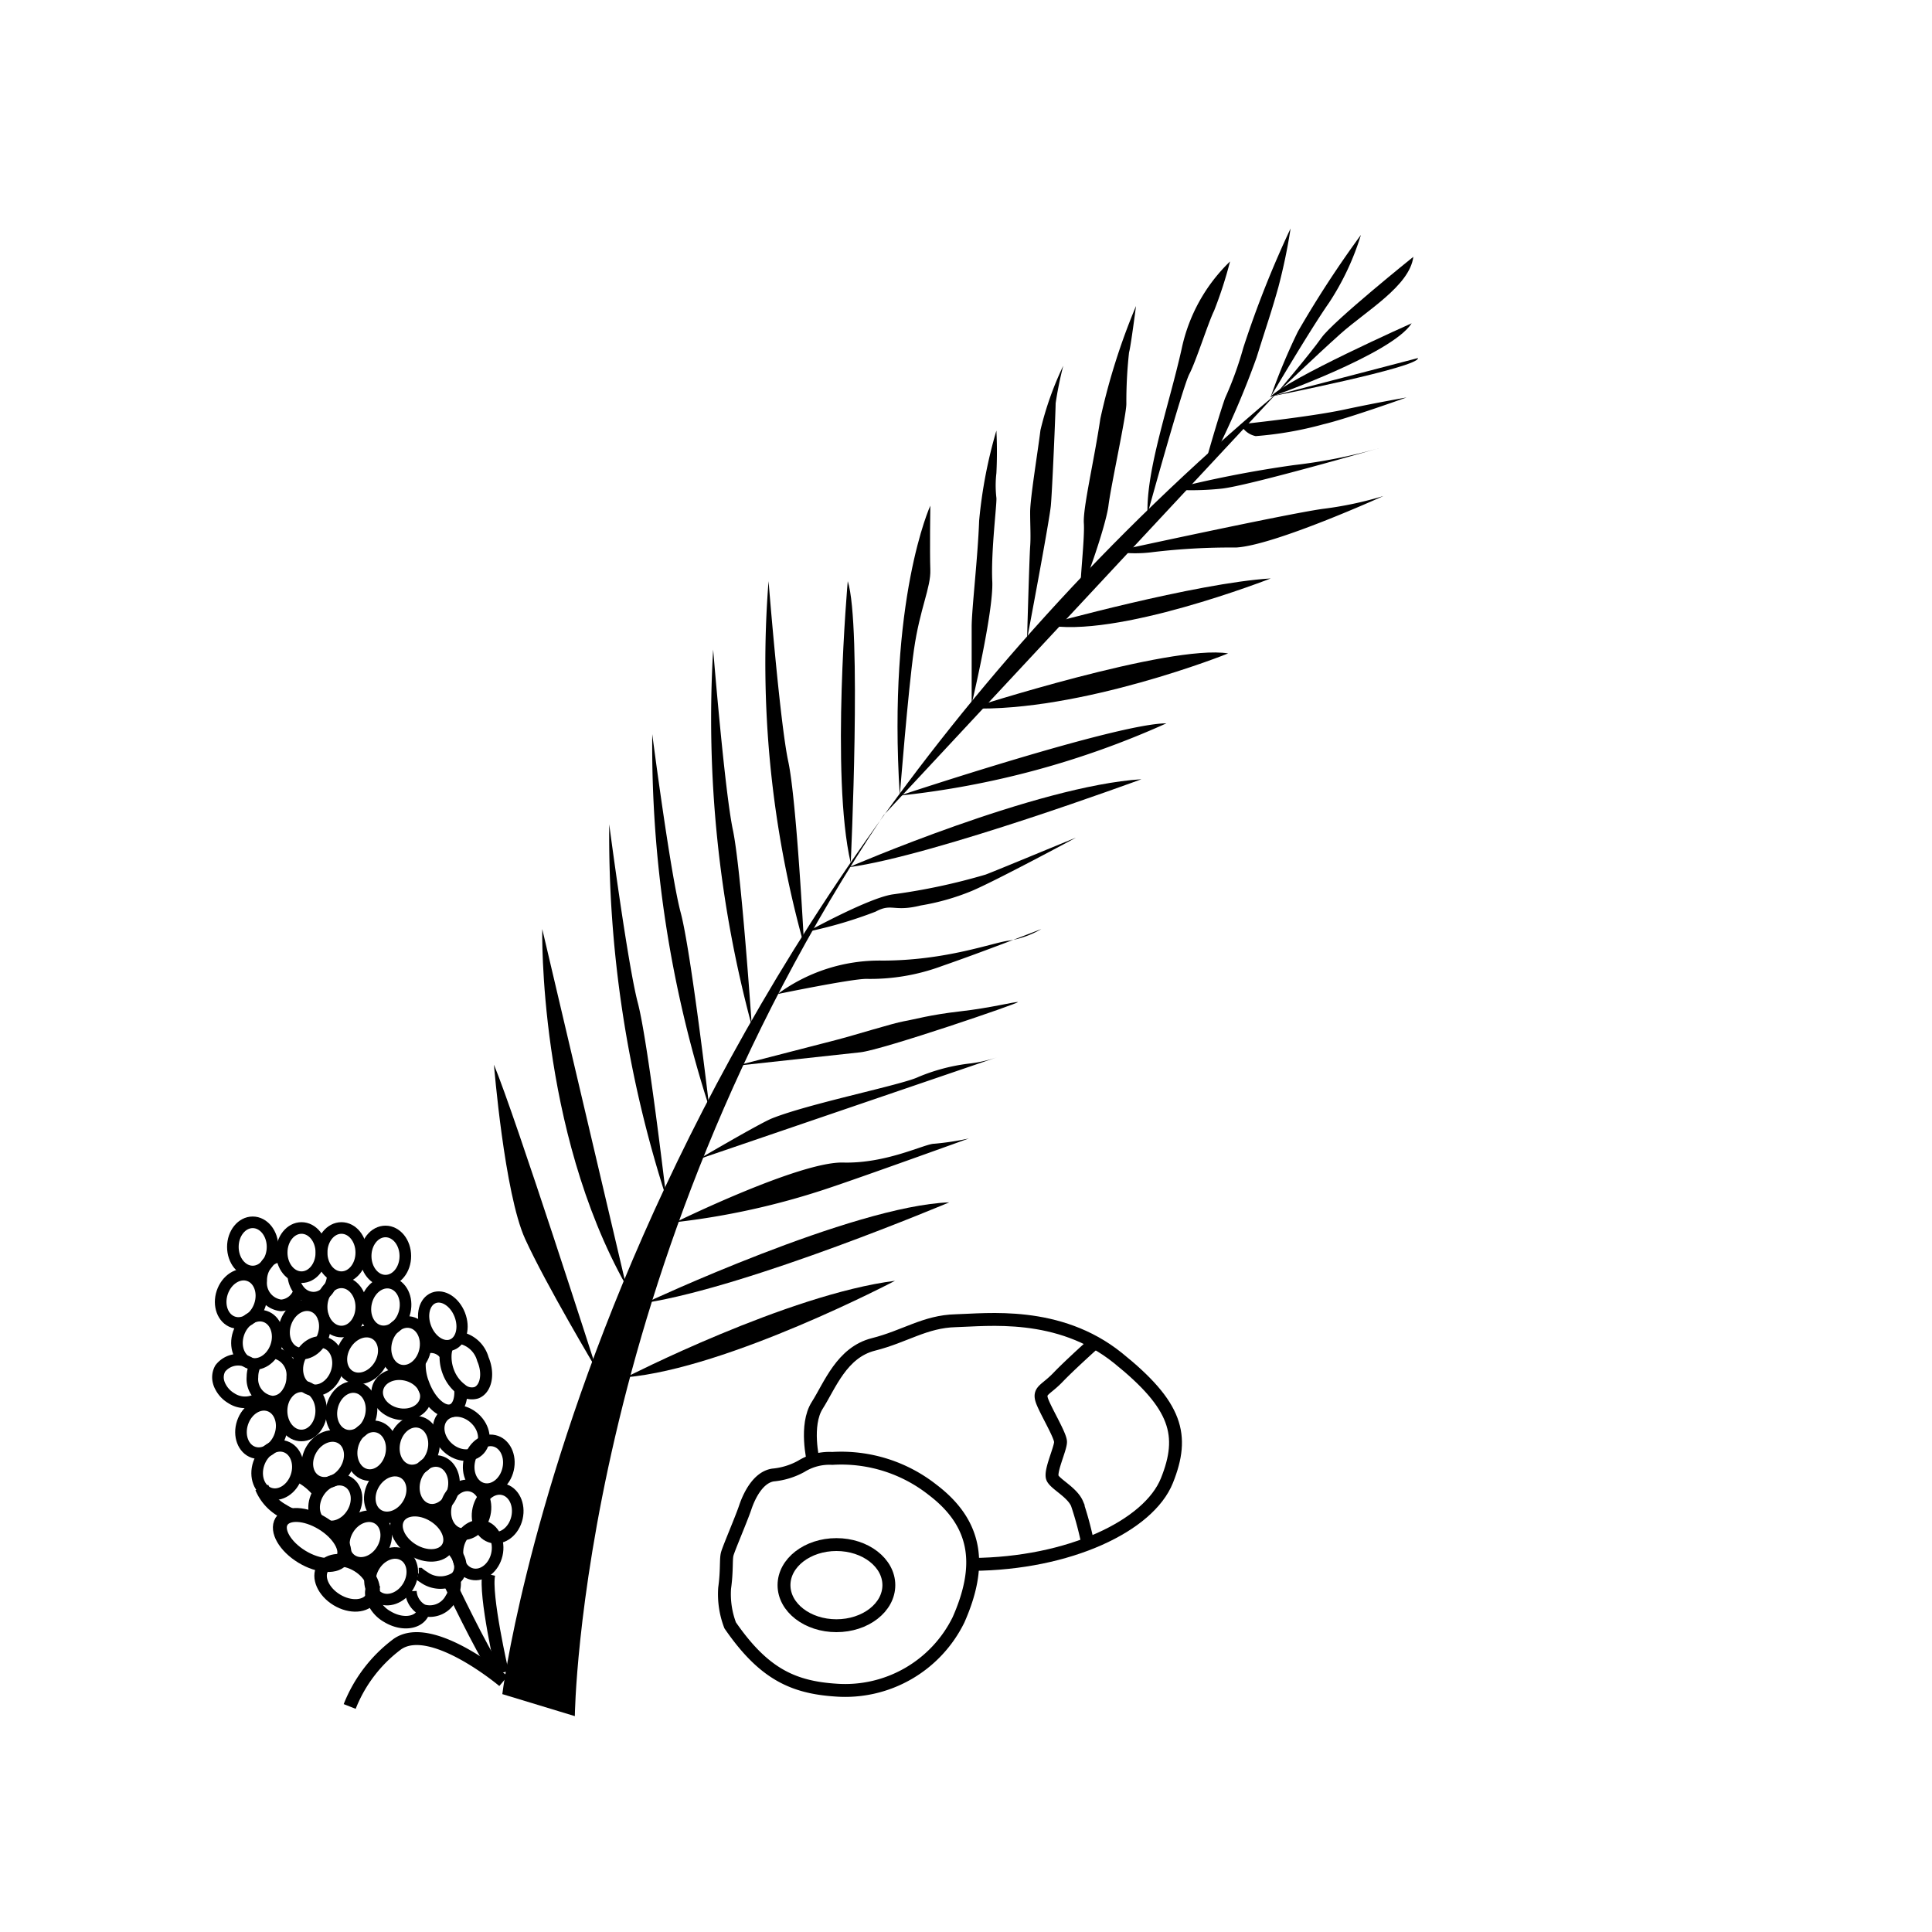 <svg id="Layer_1" data-name="Layer 1" xmlns="http://www.w3.org/2000/svg" viewBox="0 0 150 150"><defs><style>.cls-1,.cls-2,.cls-3,.cls-4,.cls-5,.cls-6,.cls-7{fill:none;stroke:#000;stroke-miterlimit:10;}.cls-2{stroke-width:0.9px;}.cls-3{stroke-width:0.87px;}.cls-4{stroke-width:0.93px;}.cls-5{stroke-width:1.01px;}.cls-6{stroke-width:0.97px;}.cls-7{stroke-width:1.08px;}</style></defs><title>icons_</title><path d="M99.06,30.6C46,75.17,39,131.53,39,131.53l5.63,1.71S45,98.63,68.6,63.3"/><path d="M38.35,82.66s.81,10,2.42,13.53,5.55,10.13,5.55,10.13S40.05,86.77,38.35,82.66Z"/><path d="M42.1,72.13s-.34,15.49,6.51,27.68"/><path d="M47.3,64a91.55,91.55,0,0,0,4.43,29s-1.42-12.15-2.21-15.14S47.3,64,47.3,64Z"/><path d="M50.64,57a91.55,91.55,0,0,0,4.43,29s-1.42-12.15-2.22-15.14S50.64,57,50.64,57Z"/><path d="M55.37,50.43a91.6,91.6,0,0,0,3,29.22s-.83-12.2-1.47-15.22S55.37,50.43,55.37,50.43Z"/><path d="M59.67,45.12A81.33,81.33,0,0,0,62.43,73.4s-.58-11.26-1.23-14.28S59.67,45.12,59.67,45.12Z"/><path d="M65.82,45.12S64.48,60.25,66.05,67C66.05,67,66.92,48.59,65.82,45.12Z"/><path d="M72.23,39.26s-3.34,7.26-2.37,22.51c0,0,.64-8.12,1.1-11.33s1.32-4.82,1.27-6.21S72.23,39.26,72.23,39.26Z"/><path d="M77.36,33.43a36.54,36.54,0,0,0-1.34,7c-.1,2.83-.58,6.9-.58,8.23v6s1.71-7.2,1.6-9.52.37-6.06.32-6.49a8.22,8.22,0,0,1,0-1.92A33.11,33.11,0,0,0,77.36,33.43Z"/><path d="M82.55,28.4a24.92,24.92,0,0,0-1.77,5c-.21,1.71-.8,5.29-.8,6.36s.06,1.88,0,2.68-.24,7.19-.24,7.19,1.74-9.17,1.85-10.4.37-7.38.37-7.92A28.28,28.28,0,0,1,82.55,28.4Z"/><path d="M88.2,23.76a50.26,50.26,0,0,0-2.77,8.75c-.49,3.3-1.36,6.93-1.28,8.12s-.35,4.74-.23,5.07,1.94-4.84,2.14-6.44,1.39-7,1.39-7.91a35,35,0,0,1,.21-4C87.78,27,88.2,23.76,88.2,23.76Z"/><path d="M95.5,20.3a13.2,13.2,0,0,0-3.76,6.8c-1,4.46-2.74,9.3-2.65,12.81,0,0,2.73-9.88,3.25-10.87s1.47-4,1.92-4.91A32.08,32.08,0,0,0,95.5,20.3Z"/><path d="M100.2,17.74A79.16,79.16,0,0,0,96.53,27a27.17,27.17,0,0,1-1.42,3.92c-.6,1.73-1.48,4.87-1.48,4.87l.72-.54a66.81,66.81,0,0,0,3.21-7.49c.91-2.91,1.11-3.4,1.69-5.46A43.93,43.93,0,0,0,100.2,17.74Z"/><path d="M48.61,106.93s12.58-6.44,20.88-7.49C69.49,99.44,56.54,106.24,48.61,106.93Z"/><path d="M50.13,101.15s16.09-7.53,23.57-7.8C73.7,93.35,58.25,99.87,50.13,101.15Z"/><path d="M52.46,94.89s9.62-4.72,13-4.63,6.34-1.46,7.07-1.46a21.57,21.57,0,0,0,2.69-.41s-8.3,3-11.08,3.92A58,58,0,0,1,52.46,94.89Z"/><path d="M54.24,90s4.75-2.79,5.7-3.17c2.87-1.15,10.12-2.61,11.35-3.21a14.73,14.73,0,0,1,4.09-1.06,10.19,10.19,0,0,0,2.05-.48Z"/><path d="M57.14,82.75s6.38-1.65,7.75-2,4.47-1.32,5.29-1.46,2-.5,4.38-.77,4.24-.76,4.47-.72S68.54,81.51,66.8,81.7Z"/><path d="M60.37,77.18a13.32,13.32,0,0,1,8.12-2.6c5,0,8.62-1.41,9.85-1.55a7.24,7.24,0,0,0,2.51-.9S76.38,73.88,73.14,75A16,16,0,0,1,67.26,76C66.07,76,60.37,77.18,60.37,77.18Z"/><path d="M62.68,72.34s4.89-2.7,6.71-2.91a47.82,47.82,0,0,0,7.14-1.53c1.17-.45,6.2-2.55,7-2.86,0,0-6.22,3.35-8.1,4.14a18.15,18.15,0,0,1-3.94,1.12c-2.14.53-2.23-.21-3.51.48A33.7,33.7,0,0,1,62.68,72.34Z"/><path d="M65.91,67.33S80.53,61,88.62,60.5C88.62,60.5,72.48,66.45,65.91,67.33Z"/><path d="M69.86,61.77s16.87-5.61,20.7-5.61A67.72,67.72,0,0,1,69.86,61.77Z"/><path d="M75.29,55s15.5-5,20.06-4.27C95.35,50.75,83.91,55.3,75.29,55Z"/><path d="M81.14,48.51s11.75-3.26,17.52-3.6C98.66,44.91,86.56,49.65,81.14,48.51Z"/><path d="M86.46,42.82s13.31-2.9,16.23-3.31a28,28,0,0,0,4.72-1s-8.48,3.85-11.46,4a50.93,50.93,0,0,0-6.4.35A10.5,10.5,0,0,1,86.46,42.82Z"/><path d="M90.86,38a88.14,88.14,0,0,1,9.6-1.89,41.22,41.22,0,0,0,6.8-1.37s-10.39,3-12.44,3.2A22.36,22.36,0,0,1,90.86,38Z"/><path d="M96.32,32.94s5.39-.57,8-1.13,4.88-.95,4.88-.95-4.54,1.63-6.45,2.08a27.74,27.74,0,0,1-5.26.92A1.67,1.67,0,0,1,96.32,32.94Z"/><path d="M105.66,18.24a81.62,81.62,0,0,0-4.89,7.5,46.62,46.62,0,0,0-2.11,5.06s3-5.11,4.53-7.3A20.39,20.39,0,0,0,105.66,18.24Z"/><path d="M109.73,19.94s-6.23,5-7.13,6.28-3.54,4.38-3.54,4.38,3-2.88,5-4.67S109.45,22.2,109.73,19.94Z"/><path d="M109.6,25.1s-9.72,4.33-11,5.74C98.59,30.84,108.08,27.51,109.6,25.1Z"/><path d="M110.09,27.8c.14.71-11.5,3-11.5,3Z"/><path class="cls-1" d="M56.69,126.19a6.79,6.79,0,0,1-.43-2.89c.19-1.35.09-2.21.2-2.64s1.09-2.7,1.4-3.62,1-2.34,2.15-2.52a5.6,5.6,0,0,0,2.21-.68,4.14,4.14,0,0,1,2.4-.61,11.45,11.45,0,0,1,7.8,2.45c3.56,2.71,3.8,6,2,10.08a9.8,9.8,0,0,1-9.52,5.46C61.54,131,59.27,129.93,56.69,126.19Z"/><path class="cls-1" d="M63.14,113.42s-.67-2.77.31-4.31,1.9-4.11,4.36-4.73,4-1.78,6.39-1.84,8-.8,12.59,2.89,5.22,6,3.81,9.52S83,121.4,75.51,121.46"/><path class="cls-1" d="M85,104.24s-1.93,1.73-2.85,2.69-1.47,1-1.29,1.69,1.48,2.79,1.48,3.33-.86,2.32-.62,2.81,1.54,1.11,1.91,2a25.86,25.86,0,0,1,.81,3"/><ellipse class="cls-1" cx="64.94" cy="123.07" rx="4.07" ry="3.15"/><path class="cls-1" d="M39.09,130.52s-5.6-4.72-8.24-2.87a11.13,11.13,0,0,0-3.7,4.84"/><path class="cls-1" d="M39,129.86s-1.4-6.08-1.05-7.63"/><ellipse class="cls-2" cx="19.62" cy="96.81" rx="1.54" ry="1.91"/><path class="cls-2" d="M23.23,100.22a1.56,1.56,0,0,1-1.41,1.13,1.75,1.75,0,0,1-1.54-1.91,2.08,2.08,0,0,1,.34-1.18s0,0,0,0a1.18,1.18,0,0,1,.19-.25h0a1.35,1.35,0,0,1,1-.45h.06"/><ellipse class="cls-2" cx="18.72" cy="100.84" rx="1.91" ry="1.54" transform="translate(-82.87 86.7) rotate(-71.56)"/><ellipse class="cls-2" cx="19.98" cy="104.03" rx="1.91" ry="1.54" transform="translate(-85.03 90.07) rotate(-71.56)"/><path class="cls-2" d="M25,97.13a.05.05,0,0,0,0,0"/><path class="cls-2" d="M25.84,99a2.2,2.2,0,0,1-.28,1l0,0a1.28,1.28,0,0,1-.24.32h0a1.34,1.34,0,0,1-1,.43,1.43,1.43,0,0,1-1.08-.54A2.1,2.1,0,0,1,22.77,99h0"/><ellipse class="cls-2" cx="26.51" cy="97.25" rx="1.54" ry="1.91"/><ellipse class="cls-2" cx="29.93" cy="97.52" rx="1.54" ry="1.91"/><ellipse class="cls-2" cx="23.41" cy="97.25" rx="1.54" ry="1.91"/><ellipse class="cls-2" cx="26.51" cy="101.47" rx="1.54" ry="1.91"/><ellipse class="cls-2" cx="23.41" cy="102.88" rx="1.91" ry="1.54" transform="matrix(0.32, -0.95, 0.95, 0.32, -81.59, 92.53)"/><ellipse class="cls-2" cx="24.66" cy="106.07" rx="1.91" ry="1.54" transform="translate(-83.76 95.91) rotate(-71.56)"/><path class="cls-2" d="M21.17,105h0a1.76,1.76,0,0,1,1.52,1.91,2.13,2.13,0,0,1-.33,1.16,1.29,1.29,0,0,1-.22.3,1.36,1.36,0,0,1-1,.45h0a1.76,1.76,0,0,1-1.54-1.91,2.21,2.21,0,0,1,.24-1"/><path class="cls-2" d="M20,108.61a1.93,1.93,0,0,1-2.05-.06,2.18,2.18,0,0,1-.83-.88,1.43,1.43,0,0,1-.14-.34,1.39,1.39,0,0,1,.12-1.08h0a1.76,1.76,0,0,1,2.43-.34"/><ellipse class="cls-2" cx="23.4" cy="109.54" rx="1.54" ry="1.91"/><ellipse class="cls-2" cx="20.29" cy="110.95" rx="1.91" ry="1.54" transform="translate(-91.38 95.1) rotate(-71.56)"/><ellipse class="cls-2" cx="21.55" cy="114.14" rx="1.91" ry="1.54" transform="translate(-93.55 98.47) rotate(-71.56)"/><ellipse class="cls-2" cx="27.29" cy="109.57" rx="1.91" ry="1.54" transform="translate(-85.61 111.76) rotate(-77.12)"/><ellipse class="cls-2" cx="28.85" cy="112.63" rx="1.91" ry="1.54" transform="translate(-87.37 115.65) rotate(-77.12)"/><ellipse class="cls-2" cx="25.51" cy="113.31" rx="1.91" ry="1.54" transform="translate(-84.55 76.2) rotate(-58.68)"/><ellipse class="cls-2" cx="26.03" cy="116.7" rx="1.91" ry="1.54" transform="translate(-87.19 78.27) rotate(-58.68)"/><ellipse class="cls-2" cx="29.93" cy="101.48" rx="1.91" ry="1.54" transform="translate(-75.67 108.03) rotate(-77.12)"/><ellipse class="cls-2" cx="31.49" cy="104.53" rx="1.91" ry="1.54" transform="translate(-77.43 111.93) rotate(-77.12)"/><ellipse class="cls-3" cx="34.39" cy="102.58" rx="1.41" ry="1.95" transform="translate(-34.82 19.42) rotate(-21.23)"/><path class="cls-4" d="M34.76,104.47a2.07,2.07,0,0,0-.16.64,3.25,3.25,0,0,0,.22,1.43,3,3,0,0,0,1,1.33,1.23,1.23,0,0,0,1.17.26c.73-.28,1-1.45.5-2.61a2.3,2.3,0,0,0-1.77-1.65"/><path class="cls-5" d="M35.77,107.87c.06.8-.18,1.45-.65,1.63-.72.28-1.74-.59-2.27-2a4.11,4.11,0,0,1-.3-1.75"/><path class="cls-5" d="M33,104.68a.54.54,0,0,1,.18-.11,1.38,1.38,0,0,1,1.4.54"/><ellipse class="cls-2" cx="28.15" cy="105.21" rx="1.91" ry="1.54" transform="translate(-76.36 74.56) rotate(-58.68)"/><ellipse class="cls-2" cx="31.17" cy="108.24" rx="1.54" ry="1.91" transform="translate(-81.29 114.51) rotate(-77.12)"/><ellipse class="cls-2" cx="32.13" cy="112.27" rx="1.91" ry="1.54" transform="translate(-84.47 118.57) rotate(-77.12)"/><ellipse class="cls-2" cx="33.7" cy="115.32" rx="1.91" ry="1.54" transform="translate(-86.24 122.47) rotate(-77.12)"/><ellipse class="cls-2" cx="37.95" cy="113.72" rx="1.91" ry="1.54" transform="translate(-81.37 125.37) rotate(-77.12)"/><ellipse class="cls-2" cx="36.13" cy="117.22" rx="1.91" ry="1.54" transform="translate(-86.19 126.31) rotate(-77.12)"/><ellipse class="cls-2" cx="38.64" cy="117.5" rx="1.91" ry="1.54" transform="translate(-84.52 128.97) rotate(-77.12)"/><ellipse class="cls-2" cx="37.07" cy="120.34" rx="1.91" ry="1.54" transform="translate(-88.5 129.66) rotate(-77.12)"/><ellipse class="cls-2" cx="30.36" cy="116" rx="1.91" ry="1.54" transform="translate(-84.52 81.63) rotate(-58.68)"/><ellipse class="cls-2" cx="28.85" cy="119.39" rx="1.91" ry="1.54" transform="matrix(0.52, -0.85, 0.85, 0.52, -88.14, 81.97)"/><ellipse class="cls-2" cx="30.89" cy="122.23" rx="1.91" ry="1.54" transform="matrix(0.52, -0.85, 0.85, 0.52, -89.59, 85.08)"/><path class="cls-2" d="M32.56,122.25a.23.23,0,0,0-.07.1h0"/><path class="cls-2" d="M31.9,123.54a1.75,1.75,0,0,0,.8,1.39.88.88,0,0,0,.22.1A1.84,1.84,0,0,0,35,124.1a2,2,0,0,0,.23-.5,2.16,2.16,0,0,0,.08-1"/><ellipse class="cls-6" cx="26.95" cy="122.89" rx="1.55" ry="2.22" transform="translate(-92.04 82.03) rotate(-58.68)"/><path class="cls-6" d="M32.92,125a1.43,1.43,0,0,1-.14.34c-.45.73-1.66.81-2.7.18A2.54,2.54,0,0,1,28.87,124h0a1.15,1.15,0,0,1,.1-.88.08.08,0,0,1,0,0,1.12,1.12,0,0,1,.25-.28"/><ellipse class="cls-6" cx="32.85" cy="119" rx="1.55" ry="2.22" transform="translate(-85.89 85.21) rotate(-58.68)"/><path class="cls-6" d="M34.81,120a2.64,2.64,0,0,1,.74.88,1.51,1.51,0,0,1,.17.52,1.24,1.24,0,0,1-.13.87.84.84,0,0,1-.27.29,2.19,2.19,0,0,1-2.43-.12,2.75,2.75,0,0,1-.33-.23l-.05,0"/><line class="cls-6" x1="31.65" y1="120.5" x2="31.65" y2="120.49"/><ellipse class="cls-7" cx="24.23" cy="119.57" rx="1.52" ry="2.78" transform="translate(-90.51 78.11) rotate(-58.68)"/><path class="cls-7" d="M24.57,117.85a.72.72,0,0,1-.25.07"/><path class="cls-7" d="M22.66,117.66h0a3.88,3.88,0,0,1-.7-.36,3.67,3.67,0,0,1-1.63-1.81"/><path class="cls-7" d="M23.05,114.46a3.57,3.57,0,0,1,.47.25,4.54,4.54,0,0,1,1.25,1.1"/><ellipse class="cls-2" cx="35.81" cy="111.27" rx="1.54" ry="1.91" transform="translate(-70.89 63.53) rotate(-48.06)"/><path class="cls-6" d="M21.18,105.07a.13.13,0,0,0,0-.06"/><path class="cls-6" d="M21.2,108.83a2.57,2.57,0,0,1-.16.37"/><path class="cls-6" d="M19.55,102.32h0"/><path class="cls-6" d="M34.91,122.89s2.48,5.21,3.48,6.62"/></svg>